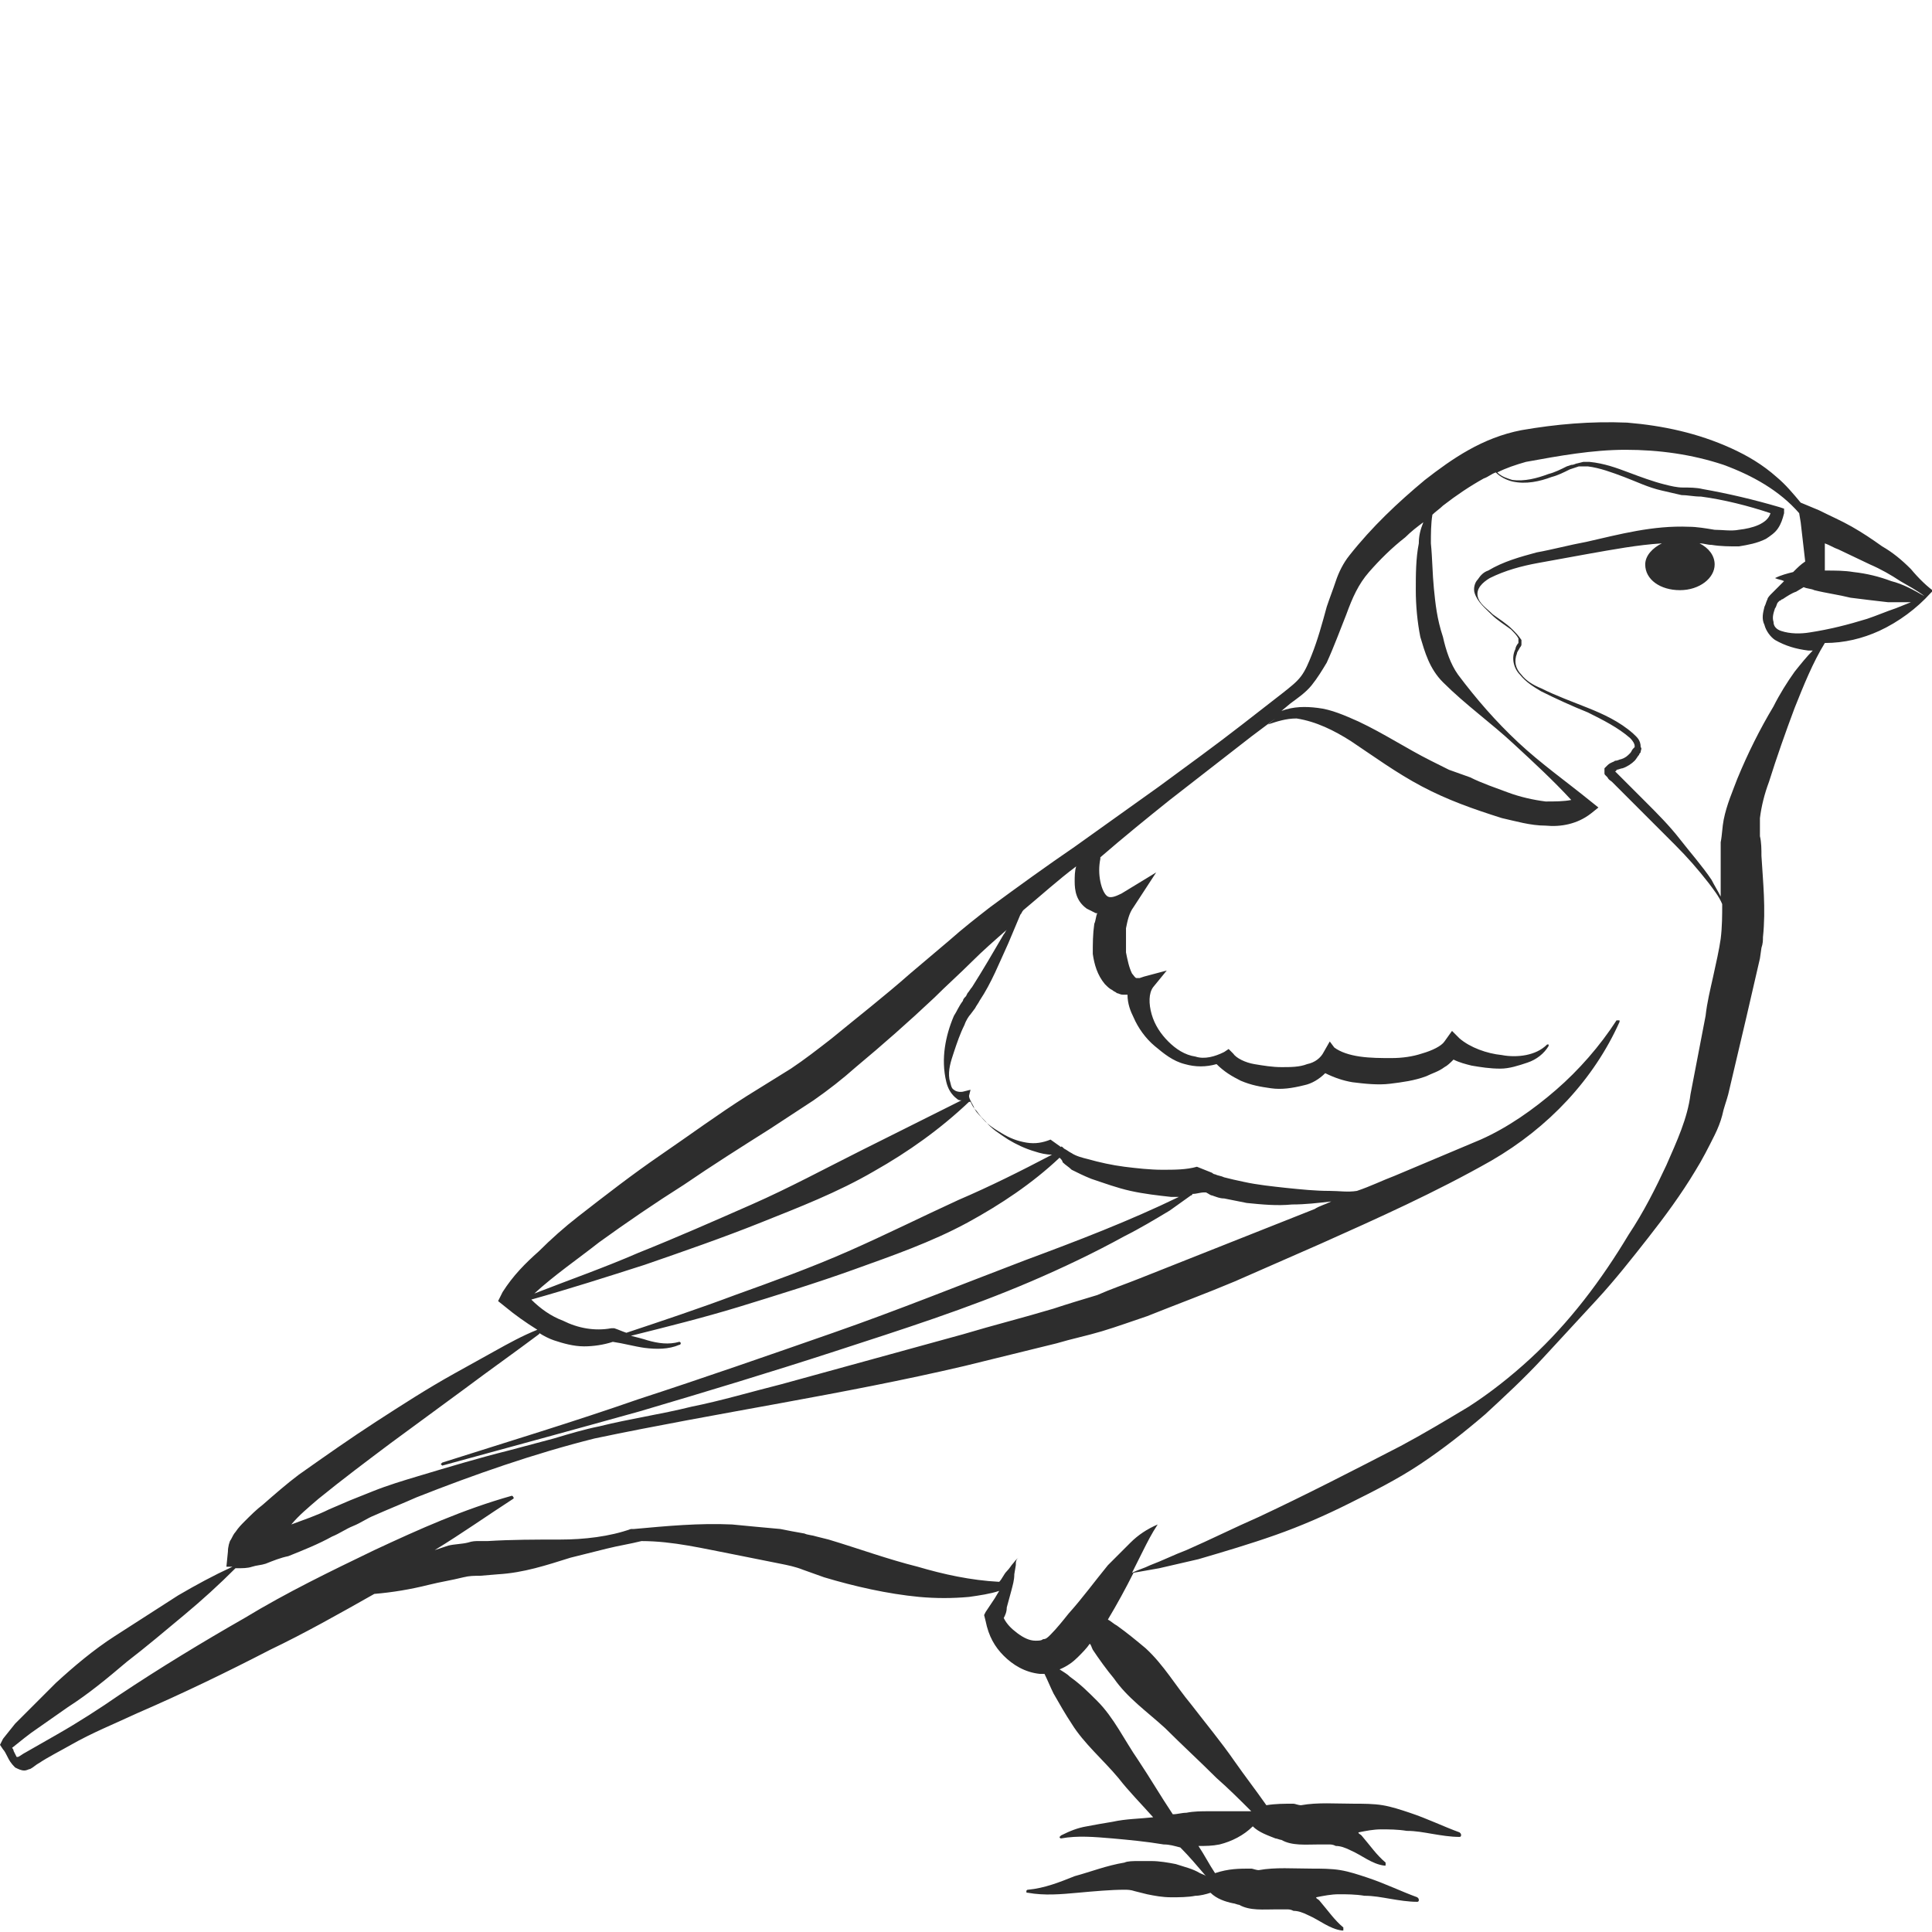 <?xml version="1.0" encoding="utf-8"?>
<!-- Generator: Adobe Illustrator 24.1.2, SVG Export Plug-In . SVG Version: 6.00 Build 0)  -->
<svg version="1.1" id="Layer_1" xmlns="http://www.w3.org/2000/svg" xmlns:xlink="http://www.w3.org/1999/xlink" x="0px" y="0px"
	 viewBox="0 0 128 128" style="enable-background:new 0 0 128 128;" xml:space="preserve">
<style type="text/css">
	.st0{fill:#2D2D2D;}
</style>
<path class="st0" d="M126.6,37.7c-0.6-0.6-1.2-1.1-1.9-1.5c-0.7-0.5-1.3-0.9-2-1.3c-0.7-0.4-1.4-0.7-2.2-1.1l-1.2-0.5
	c-0.5-0.6-1-1.2-1.6-1.7c-0.9-0.8-1.9-1.4-3-1.9c-2.2-1-4.5-1.5-6.9-1.7c-2.4-0.1-4.7,0.1-7,0.5c-2.6,0.5-4.6,1.9-6.4,3.3
	c-1.8,1.5-3.5,3.1-5,5c-0.4,0.5-0.7,1.1-0.9,1.7c-0.2,0.6-0.4,1.1-0.6,1.7c-0.3,1.1-0.6,2.2-1,3.2c-0.2,0.5-0.4,1-0.7,1.4
	c-0.3,0.4-0.7,0.7-1.2,1.1c-0.9,0.7-1.8,1.4-2.7,2.1c-1.8,1.4-3.6,2.7-5.5,4.1l-5.6,4c-1.9,1.3-3.7,2.6-5.6,4
	c-0.9,0.7-1.8,1.4-2.7,2.2l-2.6,2.2c-1.7,1.5-3.5,2.9-5.2,4.3c-0.9,0.7-1.8,1.4-2.7,2l-2.9,1.8c-1.9,1.2-3.8,2.6-5.7,3.9
	c-1.9,1.3-3.7,2.7-5.5,4.1c-0.9,0.7-1.8,1.5-2.6,2.3c-0.9,0.8-1.7,1.6-2.4,2.7L33,86.2l0.5,0.4c0.6,0.5,1.3,1,2.1,1.5c0,0,0,0,0,0
	c-1,0.4-1.9,0.9-2.8,1.4L30.1,91c-1.8,1-3.5,2.1-5.2,3.2c-1.7,1.1-3.4,2.3-5.1,3.5c-0.8,0.6-1.6,1.3-2.4,2c-0.4,0.3-0.8,0.7-1.2,1.1
	c-0.2,0.2-0.4,0.4-0.6,0.7c-0.1,0.1-0.2,0.3-0.3,0.5c-0.1,0.1-0.2,0.5-0.2,0.8l-0.1,1l0.4,0c-1.3,0.6-2.4,1.2-3.6,1.9
	c-1.4,0.9-2.8,1.8-4.2,2.7c-1.4,0.9-2.7,2-3.9,3.1c-0.6,0.6-1.2,1.2-1.8,1.8c-0.3,0.3-0.6,0.6-0.9,0.9l-0.4,0.5l-0.4,0.5L0,115.6
	l0.2,0.3c0.1,0.1,0.2,0.3,0.3,0.5c0.1,0.2,0.2,0.4,0.5,0.7c0.2,0.1,0.4,0.2,0.6,0.2c0.2,0,0.3-0.1,0.4-0.1c0.2-0.1,0.4-0.3,0.6-0.4
	c0.6-0.4,1.4-0.8,2.1-1.2c1.4-0.8,2.9-1.4,4.4-2.1c3-1.3,5.9-2.7,8.8-4.2c2.3-1.1,4.6-2.4,6.9-3.7c1.2-0.1,2.4-0.3,3.6-0.6
	c0.8-0.2,1.5-0.3,2.3-0.5c0.4-0.1,0.7-0.1,1.1-0.1l1.2-0.1c1.7-0.1,3.2-0.6,4.8-1.1c0.8-0.2,1.6-0.4,2.4-0.6
	c0.8-0.2,1.5-0.3,2.3-0.5c2.1,0,4.1,0.5,6.2,0.9c1,0.2,2,0.4,3,0.6c0.5,0.1,1,0.2,1.5,0.4l1.4,0.5c2,0.6,4.2,1.1,6.3,1.3
	c1.1,0.1,2.2,0.1,3.3,0c0.7-0.1,1.4-0.2,2-0.4l-0.3,0.5l-0.6,0.9l-0.1,0.2l0.1,0.4c0.2,1,0.6,1.7,1.2,2.3c0.6,0.6,1.4,1.1,2.4,1.2
	c0.1,0,0.2,0,0.3,0c0.2,0.4,0.4,0.9,0.6,1.3c0.4,0.7,0.8,1.4,1.2,2c0.8,1.3,2.1,2.4,3.1,3.6c0.7,0.9,1.5,1.7,2.3,2.6
	c-0.9,0.1-1.8,0.1-2.7,0.3c-0.6,0.1-1.2,0.2-1.7,0.3c-0.6,0.1-1.1,0.3-1.7,0.6c0,0-0.1,0.1-0.1,0.1c0,0.1,0.1,0.1,0.1,0.1l0,0
	c1.1-0.2,2.2-0.1,3.4,0c1.1,0.1,2.2,0.2,3.4,0.4c0.4,0,0.7,0.1,1.1,0.2c0.6,0.6,1.1,1.2,1.7,1.9c-0.1-0.1-0.2-0.1-0.4-0.2
	c-0.5-0.3-1-0.4-1.6-0.6c-0.5-0.1-1.1-0.2-1.6-0.2l-0.9,0c-0.3,0-0.7,0-0.9,0.1c-1.2,0.2-2.2,0.6-3.3,0.9c-1,0.4-2,0.8-3.1,0.9l0,0
	c0,0-0.1,0-0.1,0.1c0,0.1,0,0.1,0.1,0.1c1.1,0.2,2.2,0.1,3.3,0c1.1-0.1,2.2-0.2,3.1-0.2c0.2,0,0.4,0,0.7,0.1l0.8,0.2
	c0.5,0.1,1,0.2,1.6,0.2c0.5,0,1.1,0,1.6-0.1c0.3,0,0.7-0.1,1-0.2c0.4,0.4,1,0.6,1.5,0.7c0.1,0,0.3,0.1,0.4,0.1c0,0,0,0,0,0
	c0.7,0.4,1.6,0.3,2.5,0.3l0.6,0c0.2,0,0.3,0,0.5,0.1c0.3,0,0.6,0.1,1,0.3c0.7,0.3,1.4,0.9,2.2,1c0,0,0.1,0,0.1,0c0-0.1,0-0.1,0-0.2
	c-0.6-0.5-1-1.1-1.6-1.8c-0.1-0.1-0.2-0.1-0.2-0.2c0.5-0.1,1-0.2,1.5-0.2c0.5,0,1.1,0,1.7,0.1c0.6,0,1.1,0.1,1.7,0.2
	c0.6,0.1,1.2,0.2,1.8,0.2c0,0,0.1,0,0.1-0.1c0-0.1,0-0.1-0.1-0.2l0,0c-1.1-0.4-2.1-0.9-3.3-1.3c-0.6-0.2-1.2-0.4-1.8-0.5
	c-0.6-0.1-1.3-0.1-1.9-0.1c-1.2,0-2.4-0.1-3.5,0.1c0,0,0,0,0,0c-0.2,0-0.4-0.1-0.5-0.1c-0.8,0-1.5,0-2.4,0.3
	c-0.4-0.6-0.7-1.2-1.1-1.8c0.5,0,0.9,0,1.4-0.1c0.8-0.2,1.6-0.6,2.2-1.2c0.4,0.4,1,0.6,1.5,0.8c0.1,0,0.3,0.1,0.4,0.1c0,0,0,0,0,0
	c0.7,0.4,1.6,0.3,2.5,0.3l0.6,0c0.2,0,0.3,0,0.5,0.1c0.3,0,0.6,0.1,1,0.3c0.7,0.3,1.4,0.9,2.2,1c0,0,0.1,0,0.1,0c0-0.1,0-0.1,0-0.2
	c-0.6-0.5-1-1.1-1.6-1.8c-0.1-0.1-0.2-0.1-0.2-0.2c0.5-0.1,1-0.2,1.5-0.2c0.5,0,1.1,0,1.7,0.1c0.6,0,1.1,0.1,1.7,0.2
	c0.6,0.1,1.2,0.2,1.8,0.2c0,0,0.1,0,0.1-0.1c0-0.1,0-0.1-0.1-0.2l0,0c-1.1-0.4-2.1-0.9-3.3-1.3c-0.6-0.2-1.2-0.4-1.8-0.5
	c-0.6-0.1-1.3-0.1-1.9-0.1c-1.2,0-2.4-0.1-3.5,0.1c0,0,0,0,0,0c-0.2,0-0.4-0.1-0.5-0.1c-0.6,0-1.2,0-1.8,0.1c-0.7-1-1.4-1.9-2.1-2.9
	c-0.9-1.3-1.9-2.5-2.9-3.8c-1-1.2-1.8-2.6-3-3.7c-0.6-0.5-1.2-1-1.9-1.5c-0.2-0.1-0.4-0.3-0.6-0.4c0.6-1,1.2-2.1,1.7-3.1
	c0.6-0.1,1.1-0.2,1.7-0.3c0.9-0.2,1.7-0.4,2.6-0.6c1.7-0.5,3.4-1,5.1-1.6c1.7-0.6,3.3-1.3,4.9-2.1c1.6-0.8,3.2-1.6,4.7-2.6
	c1.5-1,2.9-2.1,4.3-3.3c1.3-1.2,2.6-2.4,3.8-3.7c1.2-1.3,2.4-2.6,3.6-3.9c1.2-1.3,2.3-2.7,3.4-4.1c1.1-1.4,2.2-2.9,3.1-4.4
	c0.5-0.8,0.9-1.6,1.3-2.4c0.2-0.4,0.4-0.9,0.5-1.3c0.1-0.5,0.3-1,0.4-1.4l1.2-5.1c0.2-0.9,0.4-1.7,0.6-2.6l0.3-1.3l0.1-0.7
	c0.1-0.3,0.1-0.5,0.1-0.7c0.2-1.9,0-3.7-0.1-5.4c0-0.4,0-0.9-0.1-1.3c0-0.4,0-0.8,0-1.2c0.1-0.8,0.3-1.6,0.6-2.4
	c0.5-1.6,1.1-3.3,1.7-4.9c0.6-1.5,1.2-3,2-4.3c1.3,0,2.5-0.3,3.6-0.8c1.3-0.6,2.5-1.5,3.4-2.5l0.1-0.1c0.1,0.1,0.1,0.1,0.2,0.2l0,0
	c0,0,0.1,0,0.1,0c0,0,0.1-0.1,0-0.1C127.7,38.9,127.1,38.3,126.6,37.7z M85.5,46.6c0.4-0.3,1-0.7,1.4-1.2c0.4-0.5,0.7-1,1-1.5
	c0.5-1.1,0.9-2.2,1.3-3.2c0.4-1.1,0.8-2,1.5-2.8c0.7-0.8,1.5-1.6,2.4-2.3c0.4-0.4,0.8-0.7,1.2-1C94.1,35.1,94,35.5,94,36
	c-0.2,1-0.2,2.1-0.2,3.1c0,1,0.1,2.1,0.3,3.1c0.3,1,0.6,2.1,1.5,3c1.5,1.5,3.2,2.7,4.7,4.1c1.3,1.2,2.6,2.4,3.8,3.7
	c-0.5,0.1-1.1,0.1-1.7,0.1c-0.8-0.1-1.7-0.3-2.5-0.6c-0.8-0.3-1.7-0.6-2.5-1L96,51c-0.4-0.2-0.8-0.4-1.2-0.6
	c-1.6-0.8-3.1-1.8-4.8-2.6c-0.9-0.4-1.8-0.8-2.7-0.9c-0.8-0.1-1.6-0.1-2.4,0.2L85.5,46.6z M85.8,47.4c-0.1,0-0.2,0-0.3,0
	C85.6,47.4,85.7,47.4,85.8,47.4z M85.1,47.3c-0.1,0-0.2,0-0.3,0C84.9,47.4,85,47.3,85.1,47.3z M39.7,82.3c1.8-1.3,3.7-2.6,5.6-3.8
	c1.9-1.3,3.8-2.5,5.7-3.7l2.9-1.9c1-0.7,1.9-1.4,2.8-2.2c1.8-1.5,3.5-3,5.2-4.6c0.8-0.8,1.7-1.6,2.5-2.4c0.7-0.7,1.5-1.4,2.3-2.1
	c-0.1,0.1-0.1,0.2-0.2,0.3c-0.7,1.2-1.4,2.4-2.1,3.5c-0.1,0.1-0.2,0.3-0.3,0.4L64,66c-0.1,0.1-0.2,0.2-0.2,0.3
	c-0.3,0.4-0.4,0.7-0.6,1c-0.3,0.7-0.5,1.4-0.6,2.1c-0.1,0.7-0.1,1.5,0.1,2.3c0.1,0.4,0.3,0.8,0.7,1.1c0.1,0.1,0.2,0.1,0.3,0.1
	c-2.2,1.1-4.4,2.2-6.6,3.3c-2.4,1.2-4.8,2.5-7.3,3.6c-2.5,1.1-5,2.2-7.5,3.2c-2.3,1-4.6,1.8-6.9,2.7C36.7,84.5,38.3,83.4,39.7,82.3z
	 M35.2,86.1C35.2,86.1,35.2,86.1,35.2,86.1c2.5-0.7,5-1.5,7.5-2.3c2.6-0.9,5.2-1.8,7.7-2.8c2.5-1,5.1-2,7.5-3.4
	c2.3-1.3,4.4-2.8,6.3-4.6c0,0,0.1,0,0.1,0l0.1,0.2c0.1,0.2,0.2,0.3,0.3,0.4c0.2,0.3,0.4,0.5,0.6,0.7c0.4,0.5,0.9,0.8,1.5,1.2
	c0.5,0.3,1.1,0.6,1.8,0.8c0.3,0.1,0.7,0.2,1.1,0.2c-2.1,1.1-4.1,2.1-6.2,3c-2.4,1.1-4.8,2.3-7.3,3.4c-2.5,1.1-5,2-7.5,2.9
	c-2.4,0.9-4.8,1.7-7.2,2.5c-0.3-0.1-0.5-0.2-0.8-0.3l-0.1,0l-0.1,0c-1.1,0.2-2.2,0-3.2-0.5C36.5,87.2,35.8,86.7,35.2,86.1z
	 M21.1,99.3c1.6-1.3,3.2-2.5,4.8-3.7l4.9-3.6c1.6-1.2,3.3-2.4,4.9-3.6l0,0c0,0,0.1-0.1,0-0.1c0.3,0.2,0.7,0.4,1,0.5
	c0.6,0.2,1.3,0.4,2,0.4c0.6,0,1.3-0.1,1.9-0.3c0.7,0.1,1.4,0.3,2.1,0.4c0.8,0.1,1.6,0.1,2.3-0.2c0.1,0,0.1-0.1,0.1-0.1
	c0-0.1-0.1-0.1-0.1-0.1c-0.7,0.2-1.4,0.1-2.1-0.1c-0.3-0.1-0.7-0.2-1.1-0.3c2.4-0.6,4.8-1.2,7.1-1.9c2.6-0.8,5.2-1.6,7.7-2.5
	c2.5-0.9,5.1-1.8,7.5-3.1c2.2-1.2,4.3-2.6,6.1-4.3c0.1,0.1,0.2,0.2,0.2,0.3c0.2,0.2,0.4,0.3,0.6,0.5c0.4,0.2,0.8,0.4,1.3,0.6
	c0.9,0.3,1.7,0.6,2.6,0.8c0.9,0.2,1.8,0.3,2.7,0.4c0.2,0,0.3,0,0.5,0c-3.3,1.6-6.7,2.9-10.2,4.2c-4.2,1.6-8.4,3.3-12.7,4.8
	c-4.3,1.5-8.6,3-12.9,4.4c-4.3,1.5-8.6,2.8-13,4.2c0,0-0.1,0.1-0.1,0.1c0,0,0.1,0.1,0.1,0.1l0,0c4.4-1.2,8.8-2.4,13.1-3.6
	c4.4-1.3,8.7-2.6,13-4c4.3-1.4,8.7-2.8,12.9-4.6c2.1-0.9,4.2-1.9,6.2-3c1-0.5,2-1.1,3-1.7l0.7-0.5l0.7-0.5c0,0,0.1,0,0.1-0.1
	c0.3,0,0.5-0.1,0.8-0.1c0,0,0,0,0.1,0c0.2,0.1,0.3,0.2,0.4,0.2c0.3,0.1,0.5,0.2,0.8,0.2c0.5,0.1,1,0.2,1.5,0.3c1,0.1,2,0.2,3,0.1
	c0.9,0,1.7-0.1,2.6-0.2c-0.4,0.2-0.8,0.3-1.1,0.5l-11.6,4.6c-1,0.4-1.9,0.7-2.8,1.1c-1,0.3-2,0.6-2.9,0.9c-2,0.6-4,1.1-6,1.7
	l-12,3.3c-2,0.5-4,1.1-6,1.5c-2,0.5-4.1,0.8-6.1,1.3c-1,0.2-2,0.5-3,0.8l-3,0.8c-2,0.5-4,1.1-6,1.7c-1,0.3-2,0.6-3,1
	c-0.5,0.2-1,0.4-1.5,0.6l-1.4,0.6c-0.8,0.4-1.7,0.7-2.5,1C19.8,100.4,20.4,99.9,21.1,99.3z M73.8,111.2c0.9,1.3,2.2,2.2,3.4,3.3
	c1.1,1.1,2.3,2.2,3.4,3.3c0.8,0.7,1.6,1.5,2.3,2.2c-0.4,0-0.8,0-1.2,0l-1.6,0c-0.5,0-1,0-1.5,0.1c-0.3,0-0.6,0.1-0.9,0.1
	c-0.8-1.2-1.5-2.4-2.3-3.6c-0.9-1.3-1.6-2.8-2.7-3.9c-0.6-0.6-1.1-1.1-1.8-1.6c-0.2-0.2-0.4-0.3-0.7-0.5c0.5-0.2,0.9-0.5,1.2-0.8
	c0.3-0.3,0.6-0.6,0.8-0.9c0.1,0.1,0.1,0.2,0.2,0.4C72.8,109.9,73.3,110.6,73.8,111.2z M114,62.2c-0.1,0.7-0.3,1.6-0.5,2.5
	c-0.2,0.9-0.4,1.7-0.5,2.6l-1,5.2c-0.2,1.6-0.9,3.1-1.6,4.7c-0.7,1.5-1.5,3.1-2.5,4.6c-1.8,3-3.9,5.8-6.5,8.2
	c-1.3,1.2-2.7,2.3-4.1,3.2c-1.5,0.9-3,1.8-4.5,2.6c-3.1,1.6-6.2,3.2-9.4,4.7c-1.6,0.7-3.2,1.5-4.8,2.2c-0.8,0.3-1.6,0.7-2.4,1
	c-0.4,0.2-0.8,0.3-1.2,0.5l0.7-1.4c0.3-0.6,0.6-1.2,1-1.8c-0.7,0.3-1.3,0.7-1.8,1.2c-0.5,0.5-1,1-1.5,1.5c-0.9,1.1-1.7,2.2-2.6,3.2
	c-0.4,0.5-0.8,1-1.2,1.4c-0.2,0.2-0.3,0.3-0.5,0.3c-0.1,0.1-0.3,0.1-0.5,0.1c-0.4,0-0.8-0.2-1.2-0.5c-0.4-0.3-0.7-0.6-0.9-1
	c0.1-0.2,0.2-0.4,0.2-0.7c0.1-0.4,0.2-0.7,0.3-1.1c0.1-0.4,0.2-0.7,0.2-1.1l0.1-0.6c0-0.2,0-0.4,0.2-0.5c-0.2,0.1-0.3,0.3-0.4,0.4
	c-0.1,0.1-0.2,0.3-0.4,0.5c-0.2,0.2-0.3,0.5-0.5,0.7c-1.9-0.1-3.7-0.5-5.4-1c-2-0.5-3.9-1.2-5.9-1.8l-0.8-0.2
	c-0.3-0.1-0.6-0.1-0.8-0.2c-0.6-0.1-1.1-0.2-1.6-0.3c-1.1-0.1-2.2-0.2-3.2-0.3c-2.2-0.1-4.3,0.1-6.5,0.3l-0.1,0l-0.1,0
	c-1.4,0.5-3.1,0.7-4.7,0.7c-1.6,0-3.2,0-4.8,0.1l-0.6,0c-0.2,0-0.4,0-0.7,0.1c-0.4,0.1-0.9,0.1-1.3,0.2c-0.3,0.1-0.6,0.2-0.9,0.3
	c1.8-1.1,3.5-2.3,5.2-3.4l0,0c0,0,0.1-0.1,0-0.1c0-0.1-0.1-0.1-0.1-0.1c-3.2,0.9-6.1,2.2-9.1,3.6c-2.9,1.4-5.8,2.8-8.6,4.5
	c-2.8,1.6-5.6,3.3-8.3,5.1c-1.3,0.9-2.7,1.8-4.1,2.6c-0.7,0.4-1.4,0.8-2.1,1.2c-0.2,0.1-0.3,0.2-0.5,0.3c-0.1,0-0.1,0-0.1,0
	c0,0,0,0,0,0c0,0-0.1-0.2-0.2-0.4c0-0.1-0.1-0.2-0.1-0.2c0.5-0.4,1.1-0.9,1.7-1.3l2-1.4c1.4-0.9,2.6-1.9,3.9-3
	c1.3-1,2.6-2.1,3.8-3.1c1.2-1,2.3-2,3.4-3.1c0.5,0,0.8,0,1.1-0.1c0.3-0.1,0.6-0.1,0.9-0.2c0.5-0.2,1-0.4,1.5-0.5
	c1-0.4,2-0.8,2.9-1.3c0.5-0.2,0.9-0.5,1.4-0.7c0.5-0.2,0.9-0.5,1.4-0.7c0.9-0.4,1.9-0.8,2.8-1.2c3.8-1.5,7.8-2.9,11.8-3.9
	c8.1-1.7,16.4-2.9,24.5-4.8c2-0.5,4.1-1,6.1-1.5c1-0.3,2-0.5,3-0.8c1-0.3,2.1-0.7,3-1c2-0.8,3.9-1.5,5.8-2.3l5.7-2.5
	c3.8-1.7,7.6-3.4,11.3-5.5c3.8-2.2,6.8-5.4,8.5-9.2c0-0.1,0-0.1,0-0.1c-0.1,0-0.1,0-0.2,0l0,0c-1.1,1.7-2.5,3.3-4,4.6
	c-1.5,1.3-3.2,2.5-5,3.3c-1.9,0.8-3.8,1.6-5.7,2.4c-0.8,0.3-1.6,0.7-2.5,1c-0.6,0.1-1.2,0-1.8,0c-1,0-1.9-0.1-2.9-0.2
	c-0.9-0.1-1.9-0.2-2.8-0.4c-0.5-0.1-0.9-0.2-1.3-0.3c-0.2-0.1-0.4-0.1-0.6-0.2c-0.1,0-0.2-0.1-0.2-0.1c0,0,0-0.1,0,0l-1-0.4
	c-0.7,0.2-1.5,0.2-2.3,0.2c-0.8,0-1.7-0.1-2.5-0.2c-0.8-0.1-1.7-0.3-2.4-0.5c-0.4-0.1-0.8-0.2-1.1-0.4c-0.2-0.1-0.3-0.2-0.5-0.3
	c-0.1-0.1-0.2-0.2-0.2-0.1l-0.7-0.5c-0.5,0.2-1,0.3-1.6,0.2c-0.6-0.1-1.1-0.3-1.6-0.6c-0.5-0.3-1-0.6-1.4-1.1
	c-0.2-0.2-0.4-0.4-0.5-0.7c-0.1-0.2-0.3-0.5-0.3-0.7l0.1-0.4l-0.4,0.1c-0.3,0.1-0.6,0-0.7-0.1c-0.2-0.1-0.2-0.4-0.3-0.7
	c-0.1-0.6,0.1-1.2,0.3-1.8c0.2-0.6,0.4-1.2,0.7-1.8c0.1-0.3,0.3-0.6,0.4-0.7l0.3-0.4c0.1-0.2,0.2-0.3,0.3-0.5
	c0.8-1.2,1.3-2.5,1.9-3.8l0.8-1.9c0.1-0.1,0.1-0.2,0.2-0.3c1.2-1,2.3-2,3.5-2.9c-0.1,0.3-0.1,0.7-0.1,1c0,0.6,0.1,1.3,0.8,1.8
	c0.2,0.1,0.4,0.2,0.6,0.3c0,0,0.1,0,0.1,0c-0.1,0.2-0.1,0.5-0.2,0.7c-0.1,0.7-0.1,1.3-0.1,2c0.1,0.7,0.3,1.4,0.8,2
	c0.2,0.2,0.3,0.3,0.5,0.4c0.1,0.1,0.2,0.1,0.3,0.2c0.1,0,0.2,0.1,0.4,0.1c0.1,0,0.2,0,0.3,0c0,0.6,0.2,1.1,0.4,1.5
	c0.3,0.7,0.8,1.4,1.4,1.9c0.6,0.5,1.2,1,2,1.2c0.7,0.2,1.4,0.2,2.1,0c0.5,0.5,1,0.8,1.6,1.1c0.7,0.3,1.3,0.4,2,0.5
	c0.7,0.1,1.4,0,2.2-0.2c0.5-0.1,1-0.4,1.4-0.8c0.6,0.3,1.2,0.5,1.8,0.6c0.8,0.1,1.7,0.2,2.5,0.1c0.8-0.1,1.6-0.2,2.4-0.5
	c0.4-0.2,0.8-0.3,1.2-0.6c0.2-0.1,0.4-0.3,0.6-0.5c0.4,0.2,0.8,0.3,1.2,0.4c0.6,0.1,1.2,0.2,1.9,0.2c0.6,0,1.2-0.2,1.8-0.4
	c0.6-0.2,1.1-0.6,1.4-1.1c0,0,0-0.1,0-0.1c0,0-0.1,0-0.1,0c-0.4,0.4-0.9,0.6-1.4,0.7c-0.5,0.1-1.1,0.1-1.6,0c-1-0.1-2.1-0.5-2.8-1.1
	l-0.5-0.5l-0.5,0.7c-0.2,0.3-0.8,0.6-1.5,0.8c-0.6,0.2-1.3,0.3-2,0.3c-0.7,0-1.4,0-2.1-0.1c-0.7-0.1-1.3-0.3-1.7-0.6L88.1,69
	l-0.4,0.7c-0.2,0.4-0.6,0.7-1.1,0.8c-0.5,0.2-1.1,0.2-1.7,0.2c-0.6,0-1.2-0.1-1.8-0.2c-0.6-0.1-1.2-0.4-1.4-0.7l-0.3-0.3l-0.3,0.2
	c-0.6,0.3-1.3,0.5-1.9,0.3c-0.7-0.1-1.3-0.5-1.8-1c-0.5-0.5-0.9-1.1-1.1-1.8c-0.2-0.7-0.2-1.4,0.1-1.8l0.9-1.1l-1.5,0.4l-0.3,0.1
	c-0.1,0-0.2,0-0.2,0c-0.1,0-0.2-0.2-0.3-0.3c-0.2-0.4-0.3-0.9-0.4-1.4c0-0.5,0-1.1,0-1.6c0.1-0.5,0.2-1,0.5-1.4l1.5-2.3l-2.3,1.4
	c-0.4,0.2-0.7,0.3-0.9,0.2c-0.2-0.1-0.4-0.5-0.5-1c-0.1-0.5-0.1-1,0-1.5c0,0,0-0.1,0-0.1c1.5-1.3,3.1-2.6,4.6-3.8
	c1.8-1.4,3.6-2.8,5.4-4.2l1.6-1.2c0,0,0,0,0,0l-0.5,0.4c0.6-0.2,1.2-0.4,1.9-0.4c1.3,0.2,2.5,0.8,3.6,1.5c1.5,1,3,2.1,4.7,3
	c1.7,0.9,3.4,1.5,5.3,2.1c0.9,0.2,1.9,0.5,2.9,0.5c1,0.1,2.1-0.1,3-0.8l0.5-0.4l-0.5-0.4c-1.6-1.3-3.3-2.5-4.8-3.9
	c-1.5-1.4-2.8-2.9-4-4.5c-0.5-0.7-0.8-1.6-1-2.5C95.2,41,95.1,40,95,39c-0.1-1-0.1-2-0.2-3c0-0.6,0-1.3,0.1-1.9
	c0.2-0.2,0.5-0.4,0.7-0.6c0.9-0.7,1.8-1.3,2.7-1.8c0.3-0.1,0.5-0.3,0.8-0.4c0.3,0.3,0.7,0.5,1.1,0.6c0.9,0.2,1.8,0,2.6-0.3
	c0.4-0.1,0.8-0.3,1.2-0.5l0.3-0.1l0.3-0.1l0.3,0l0.3,0c0.8,0.1,1.6,0.4,2.4,0.7c0.8,0.3,1.6,0.7,2.5,0.9c0.4,0.1,0.9,0.2,1.3,0.3
	c0.4,0,0.8,0.1,1.3,0.1c1.5,0.2,3.1,0.6,4.6,1.1c-0.2,0.7-1.2,1-2.1,1.1c-0.5,0.1-1.1,0-1.6,0c-0.6-0.1-1.2-0.2-1.7-0.2
	c-2.4-0.1-4.6,0.5-6.8,1c-1.1,0.2-2.2,0.5-3.3,0.7c-1.1,0.3-2.2,0.6-3.2,1.2c-0.3,0.1-0.5,0.3-0.7,0.6c-0.2,0.2-0.3,0.6-0.2,0.9
	c0.2,0.6,0.7,1,1.1,1.4c0.4,0.4,0.9,0.7,1.3,1c0.2,0.2,0.4,0.4,0.5,0.6c0,0.1,0,0.1,0,0.3c-0.1,0.1-0.2,0.3-0.2,0.4
	c-0.3,0.6-0.1,1.3,0.3,1.7c0.4,0.5,0.9,0.8,1.4,1.1c1,0.5,2.1,1,3.1,1.4c1,0.5,2,1,2.8,1.7c0.2,0.2,0.3,0.4,0.3,0.5c0,0,0,0.1,0,0.1
	l-0.1,0.1c-0.1,0.1-0.1,0.2-0.2,0.3c-0.2,0.2-0.3,0.3-0.6,0.4c-0.1,0-0.2,0.1-0.4,0.1c-0.1,0.1-0.3,0.1-0.5,0.3c0,0-0.1,0.1-0.2,0.2
	c0,0.1,0,0.2,0,0.3c0,0.1,0,0.1,0.1,0.2l0.1,0.1c0.1,0.2,0.2,0.2,0.3,0.3l0.6,0.6l1.2,1.2c0.8,0.8,1.6,1.6,2.4,2.4
	c0.8,0.8,1.5,1.6,2.2,2.5c0.3,0.4,0.7,0.9,0.9,1.4C114.1,60.6,114.1,61.4,114,62.2z M118.9,44.5c-0.5,0.7-1,1.5-1.4,2.3
	c-0.9,1.5-1.7,3.1-2.4,4.8c-0.3,0.8-0.7,1.7-0.9,2.7c-0.1,0.5-0.1,1-0.2,1.5c0,0.5,0,0.9,0,1.4c0,0.8,0,1.5,0,2.2
	c-0.2-0.4-0.4-0.7-0.6-1.1c-0.6-0.9-1.4-1.8-2.1-2.7c-0.7-0.9-1.5-1.7-2.3-2.5l-1.2-1.2l-0.6-0.6c-0.1-0.1-0.2-0.2-0.2-0.2
	c0,0,0.1,0,0.1-0.1c0.1,0,0.3-0.1,0.4-0.1c0.3-0.1,0.6-0.3,0.8-0.5c0.1-0.1,0.2-0.3,0.3-0.4c0-0.1,0.1-0.1,0.1-0.2
	c0-0.1,0.1-0.2,0-0.3c0-0.5-0.3-0.7-0.5-0.9c-0.9-0.8-2-1.3-3-1.7c-1-0.4-2.1-0.8-3.1-1.3c-0.5-0.2-1-0.5-1.3-0.9
	c-0.4-0.4-0.5-0.9-0.3-1.4c0-0.1,0.1-0.2,0.2-0.4c0,0,0.1-0.1,0.1-0.2c0-0.1,0-0.2,0-0.3c-0.2-0.3-0.4-0.5-0.6-0.7
	c-0.4-0.4-0.9-0.7-1.3-1c-0.4-0.4-0.9-0.7-1-1.2c-0.1-0.5,0.3-0.9,0.8-1.2c1-0.5,2.1-0.8,3.2-1c1.1-0.2,2.2-0.4,3.3-0.6
	c1.7-0.3,3.3-0.6,4.9-0.7c-0.6,0.3-1.1,0.8-1.1,1.4c0,1,1,1.7,2.3,1.7s2.3-0.8,2.3-1.7c0-0.6-0.4-1.1-1-1.4c0.3,0,0.5,0.1,0.8,0.1
	c0.6,0.1,1.2,0.1,1.8,0.1c0.6-0.1,1.2-0.2,1.8-0.5c0.3-0.2,0.6-0.4,0.8-0.7c0.2-0.3,0.3-0.6,0.4-1l0-0.3l-0.3-0.1
	c-1.7-0.5-3.4-0.9-5.1-1.2c-0.4-0.1-0.9-0.1-1.3-0.1c-0.4,0-0.8-0.1-1.2-0.2c-0.8-0.2-1.6-0.5-2.4-0.8c-0.8-0.3-1.6-0.6-2.6-0.7
	l-0.4,0l-0.4,0.1c-0.1,0-0.2,0.1-0.4,0.1l-0.3,0.1c-0.4,0.2-0.8,0.4-1.2,0.5c-0.8,0.3-1.6,0.5-2.4,0.4c-0.3-0.1-0.7-0.2-1-0.5
	c0.6-0.3,1.2-0.5,1.9-0.7c2.2-0.4,4.4-0.8,6.6-0.8c2.2,0,4.4,0.3,6.5,1c1.9,0.7,3.7,1.7,5,3.2l0.1,0.6c0.1,0.9,0.2,1.7,0.3,2.6
	c-0.3,0.2-0.5,0.4-0.8,0.7c-0.4,0.1-0.8,0.2-1.2,0.4c0.2,0.1,0.4,0.1,0.6,0.2l-0.7,0.7c-0.1,0.1-0.1,0.1-0.2,0.2
	c0,0-0.2,0.2-0.2,0.3c-0.1,0.2-0.1,0.3-0.2,0.5c-0.1,0.4-0.2,0.8,0,1.2c0.1,0.4,0.4,0.8,0.7,1c0.7,0.4,1.4,0.6,2.2,0.7
	c0.1,0,0.2,0,0.3,0C119.7,43.5,119.3,44,118.9,44.5z M126.6,39.9l-1,0.4c-0.6,0.2-1.3,0.5-1.9,0.7c-1.3,0.4-2.5,0.7-3.8,0.9
	c-0.6,0.1-1.3,0.1-1.9-0.1c-0.3-0.1-0.5-0.3-0.5-0.6c-0.1-0.3,0-0.6,0.1-0.9c0.1-0.1,0.1-0.3,0.2-0.4c0.1-0.1,0,0,0.1-0.1
	c0.1,0,0.1-0.1,0.2-0.1c0.3-0.2,0.6-0.4,0.9-0.5l0.5-0.3c0.2,0.1,0.5,0.1,0.7,0.2c0.8,0.2,1.6,0.3,2.4,0.5c0.8,0.1,1.6,0.2,2.5,0.3
	c0.7,0,1.5,0,2.2,0C127,39.7,126.8,39.8,126.6,39.9z M125.3,38.5c-0.8-0.3-1.6-0.5-2.5-0.6c-0.6-0.1-1.2-0.1-1.9-0.1l0-0.3
	c0-0.5,0-1,0-1.5c0.3,0.1,0.6,0.3,0.9,0.4l2.1,1c0.7,0.3,1.4,0.7,2,1.1c0.5,0.3,1.1,0.6,1.6,1C126.8,39.1,126.1,38.7,125.3,38.5z"/>
</svg>
